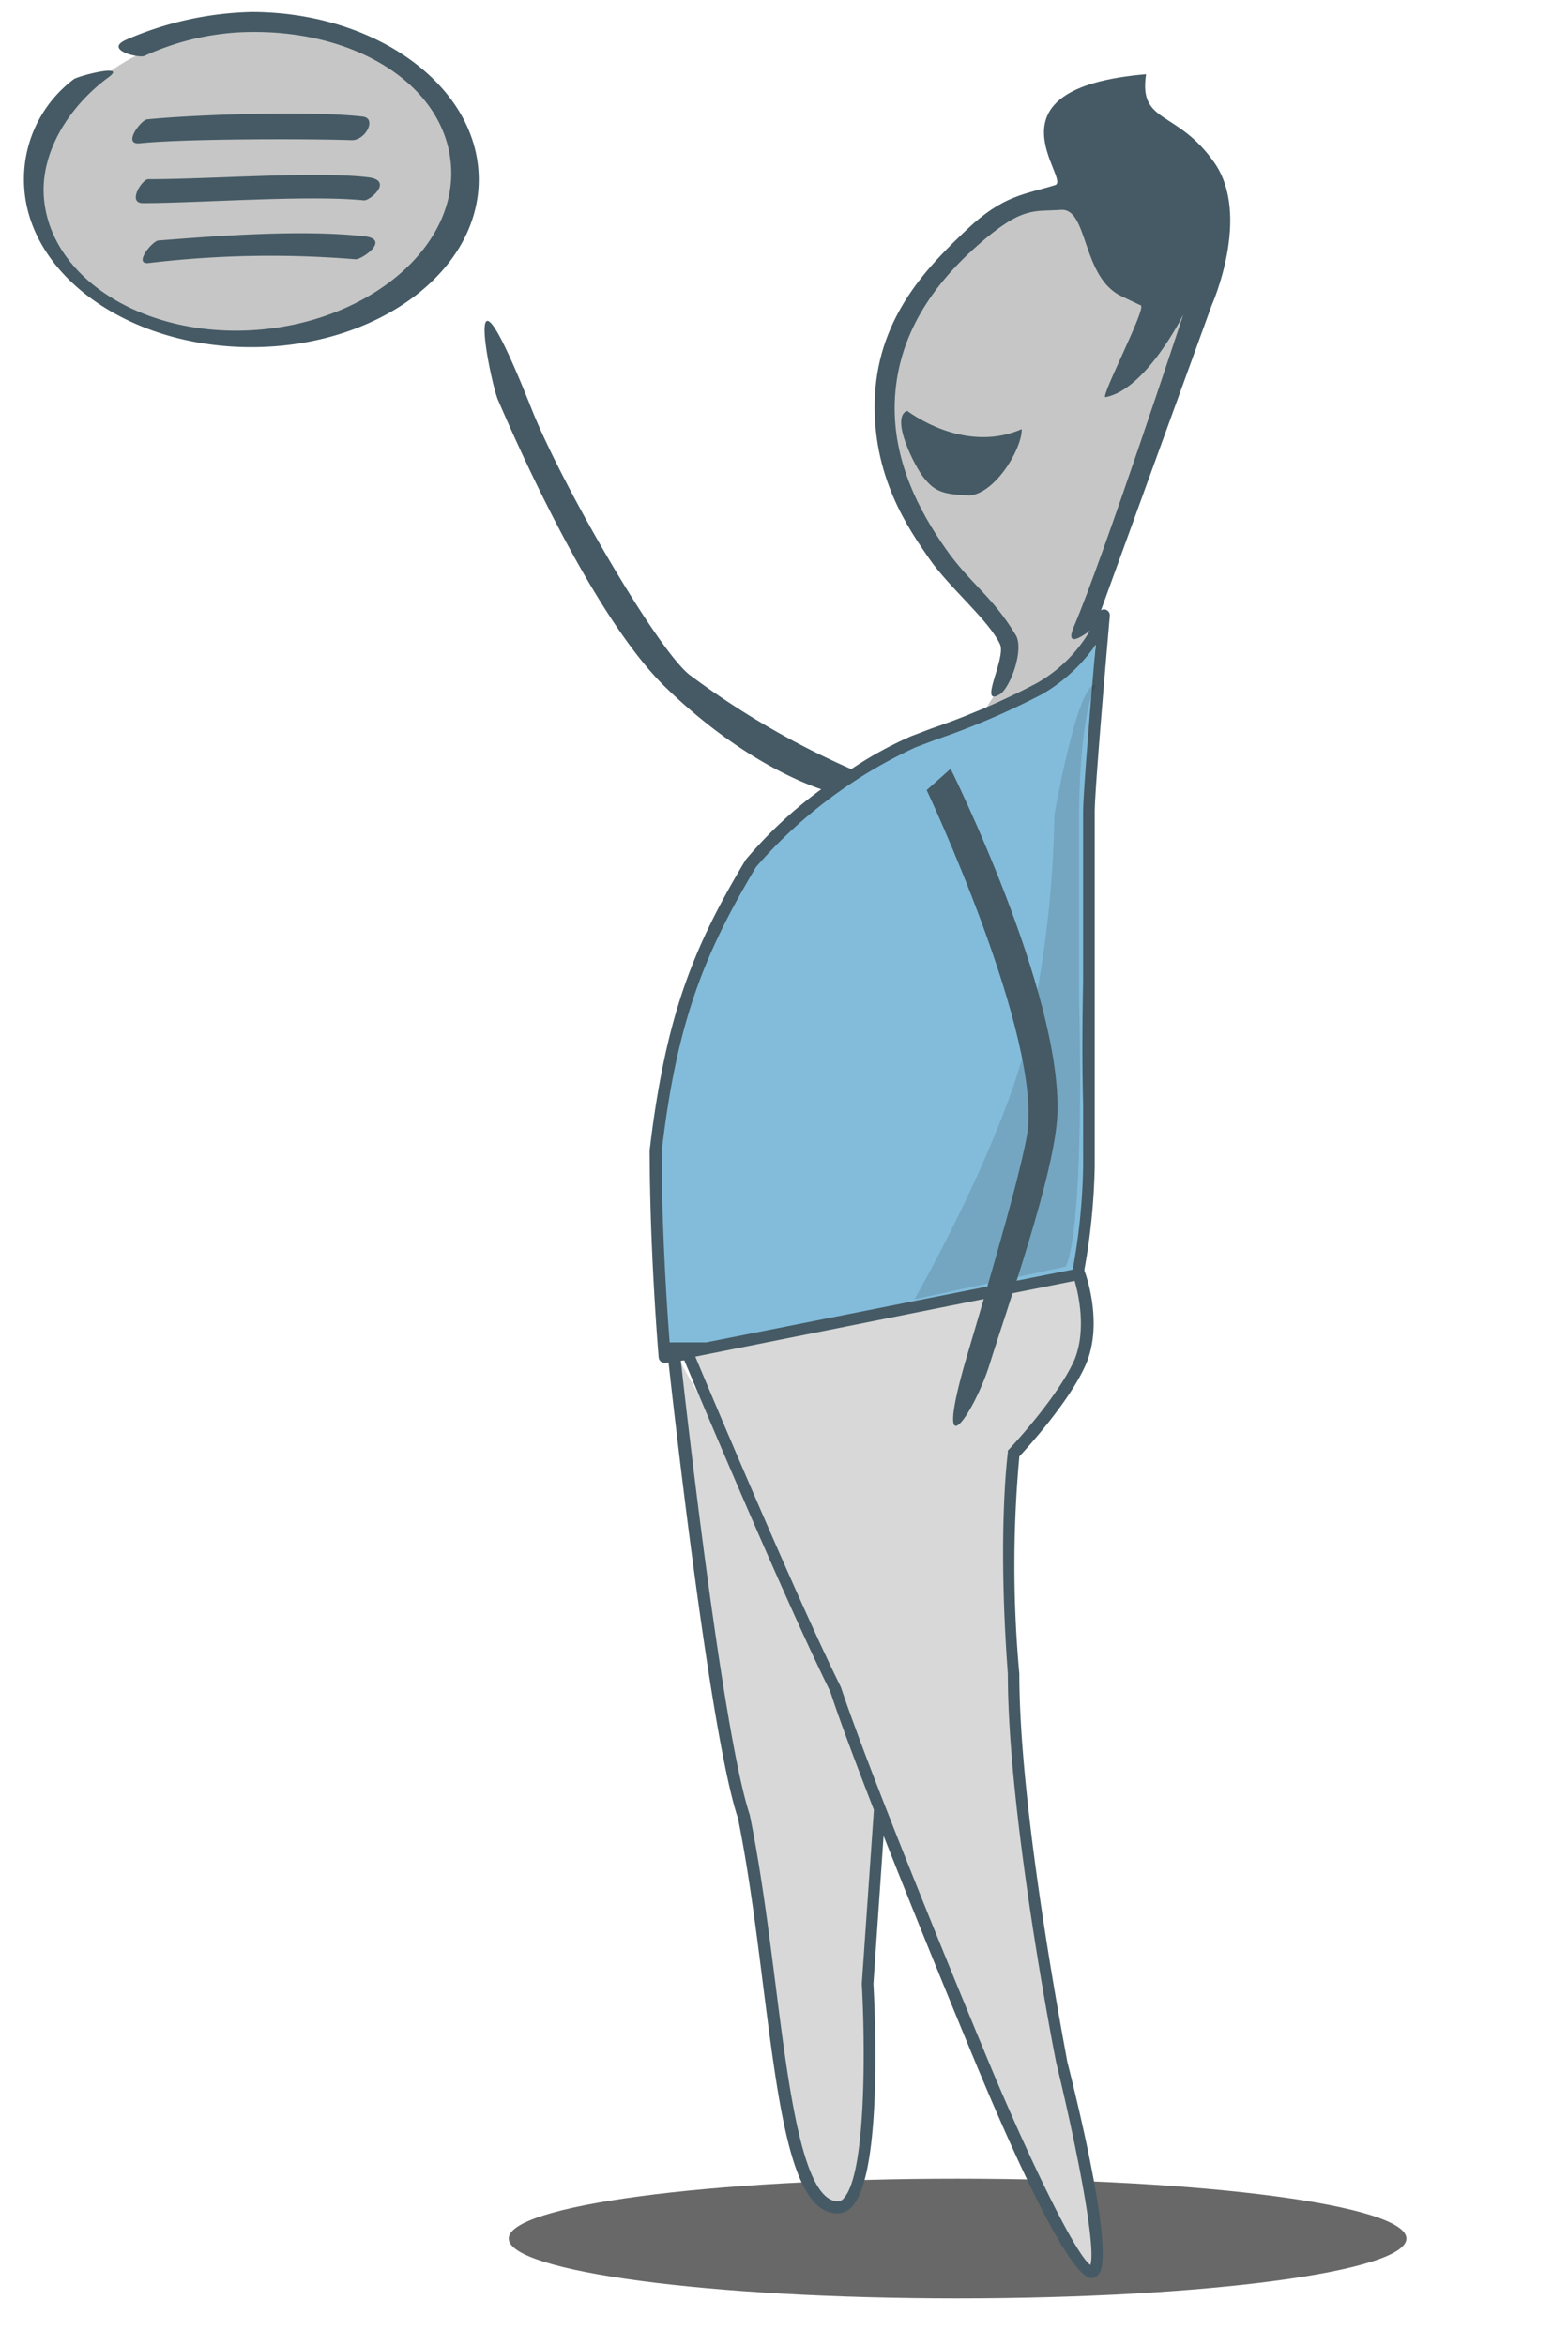 <svg xmlns="http://www.w3.org/2000/svg" viewBox="0 0 131 196"><path d="M96.61,35.67c-3,8.19-5.18,13.4-5.11,17.42,0,2.06-6.48,5.46-8.81,6.08-1.47.39,4.27-3.45-.78-8.71-4-4.11-7.73-9.78-7.73-16.18,0-12.12,12.32-19.15,17.91-17.75C102.3,19.08,100.63,24.82,96.61,35.67Z" style="fill:#c6c6c6;fill-rule:evenodd"/><path d="M80,192c20.71,0,37.5-2.24,37.5-5s-16.79-5-37.5-5-37.5,2.24-37.5,5S59.29,192,80,192Z" style="fill:#424242;fill-rule:evenodd;opacity:0.8;isolation:isolate"/><path d="M21.54,2.43C31.76,2.43,39,7.54,39,15S31.22,28.49,21,28.5C6.25,28.51,2,18.2,3.06,14.61,5.17,7.69,11.32,2.43,21.54,2.43Z" style="fill:#c6c6c6"/><path d="M55.53,113.35a139.06,139.06,0,0,1-1.26-17.28c1.3-11.27,4.25-16.91,8.5-24,.17-.7,2.68-2.13,5.65-5.65a21,21,0,0,1,7.66-4.23c2-.55,4.26-2.66,6.61-3.06,5-.85,8.81-5.19,8.81-5.19S91,65.65,91,67.84c0,2.82,0,8.13,0,14.09-.12,7.06,0,9.78,0,15.49a52.76,52.76,0,0,1-1.42,11.28Z" style="fill:#83bcdb;fill-rule:evenodd"/><path d="M92.35,50.92a.5.5,0,0,0-.58.33,11.94,11.94,0,0,1-5.23,5.86,61.57,61.57,0,0,1-8.71,3.74l-1.71.65a31.7,31.7,0,0,0-5,2.75,68.65,68.65,0,0,1-13.54-7.9C54.79,54.1,46.89,40.41,44.42,34.18c-6.07-15.29-3.49-2.31-2.81-.76.91,2.09,7.6,17.79,14,24,6,5.82,11.31,7.94,13,8.51a36.12,36.12,0,0,0-6.31,5.89C58,79,55.59,84.76,54.28,96.16c0,8.38.74,17.15.75,17.24a.47.47,0,0,0,.19.34.45.45,0,0,0,.31.11h.07l34-4.66a.48.48,0,0,0,.42-.37,54,54,0,0,0,1.44-11.39c0-2,0-3.57,0-5.12,0-3,0-5.73,0-10.37l0-14.09c0-2.15,1.25-16.26,1.26-16.4A.5.5,0,0,0,92.35,50.92ZM90.49,67.85l0,14.07c-.09,4.65-.07,7.44,0,10.4,0,1.55,0,3.15,0,5.11a51.44,51.44,0,0,1-1.33,10.82L56,112.79c-.17-2-.72-9.46-.72-16.57C56.56,85.06,59,79.43,63.16,72.43a39.6,39.6,0,0,1,13.33-10l1.69-.64A64.12,64.12,0,0,0,87.05,58a14,14,0,0,0,4.49-4.14C91.18,58,90.49,66.2,90.49,67.85Z" style="fill:#455a64"/><path d="M88.09,68.1S90,57,91.54,57.21c-1.37,2.8-1.38,10.43-1.38,10.43s0,7.79,0,16.17c.43,20.23-1.14,22-1.14,22L76.4,108.54s7.31-12.75,9.5-22A90.89,90.89,0,0,0,88.09,68.1Z" style="fill-rule:evenodd;opacity:0.12;isolation:isolate"/><path d="M88.66,172.3s-4-20.35-4-32.43c-.89-12.09,0-18.43,0-18.43s4.13-4.36,5.57-7.64-.07-7.34-.07-7.34L57.4,113s1.24,3,3,7.13l-4.18-7.46s3.41,31.65,5.91,39.14c2.84,14,2.91,32.62,7.84,32.62,3.57,0,2.49-18.7,2.49-18.7l1-14.59c3.66,9.43,8.28,20.5,8.28,20.5s7.56,18.3,9.44,18.18S88.66,172.3,88.66,172.3Z" style="fill:#d8d8d8;fill-rule:evenodd"/><path d="M89.16,172.2c0-.2-4-20.43-4-32.37a100.12,100.12,0,0,1,0-18.16c.69-.75,4.21-4.62,5.55-7.67,1.49-3.43,0-7.54-.06-7.71l-.14-.41L59,112.14H55.67l.06.55c.14,1.3,3.45,31.79,5.92,39.19.9,4.42,1.51,9.26,2.1,13.94,1.36,10.66,2.43,19.08,6.23,19.08a1.62,1.62,0,0,0,1.2-.56c2.63-2.78,1.88-17.05,1.79-18.61l.85-12.37c3.48,8.84,7.41,18.29,7.47,18.44,2.86,6.92,7.94,18.5,9.91,18.5h0a.81.81,0,0,0,.61-.34C93.1,188.21,90.1,175.91,89.16,172.2ZM72,165.72c.25,4.27.46,15.83-1.52,17.93a.62.62,0,0,1-.47.24c-2.92,0-4.1-9.26-5.23-18.21-.6-4.69-1.22-9.55-2.14-14.07-2.27-6.81-5.35-34.22-5.82-38.48h.14v0c.08.2,8.32,19.95,12.4,28.16.79,2.43,2.14,6,3.65,9.9Zm19.12,23.51c-1.32-.9-5.48-9.61-8.87-17.83-.09-.22-9.22-22.14-12-30.47-3.7-7.46-10.78-24.31-12.16-27.6L89.78,107c.32,1.07,1,4.08,0,6.56-1.38,3.16-5.43,7.46-5.47,7.5l-.11.12,0,.15c0,.07-.89,6.53,0,18.5,0,12,4,32.32,4.06,32.55C90.05,179.76,91.6,187.86,91.09,189.23Z" style="fill:#455a64"/><path d="M88.34,93.06C88.16,98,84.11,109.33,82.67,114c-1.19,3.83-4.74,9.33-2.07-.09.55-1.92,4.47-14.82,5.2-19.08C87.17,86.72,77.42,66,77.42,66l2-1.78S88.71,82.88,88.34,93.06Z" style="fill:#455a64;fill-rule:evenodd"/><path d="M84.83,53c-2-3.29-3.76-4.21-5.85-7.2s-4.51-7.35-4.21-12.58,3.1-9.35,6.87-12.69,4.72-2.84,7-3,1.71,5.56,5,7.19c.63.3,1.18.57,1.67.79S92,33,92.34,33.18c3.41-.61,6.52-6.9,6.52-6.9S92.14,46.7,89.72,52.34c-1,2.36,1.77,0,1.77,0l9.74-26.83s3.34-7.47.22-11.93-6.34-3.19-5.7-7.38c-14,1.18-6.22,8.83-7.59,9.26-2.53.79-4.34.82-7.4,3.73s-7.32,7.1-7.66,13.85S76,44.3,77.64,46.68s5,5.16,5.91,7.15c.52,1.18-1.89,5.31,0,4.16C84.42,57.42,85.62,54.17,84.83,53Zm-4-11.6c2.22,0,4.56-3.87,4.53-5.55-3.74,1.63-7.53-.07-9.58-1.53-1.44.58.66,4.7,1.43,5.63S78.58,41.33,80.81,41.36Z" style="fill:#455a64;fill-rule:evenodd"/><path d="M30.31,9.74c-4.41-.51-14.18-.16-18,.23-.49,0-2.14,2.15-.63,2,3.92-.4,14.48-.38,17.67-.26C30.54,11.76,31.5,9.88,30.31,9.74Zm.45,5.07c-4.35-.52-13.12.16-18.38.16-.5,0-1.78,2-.44,2,4.6,0,13.83-.7,18.46-.23C30.9,16.79,32.92,15.07,30.76,14.81Zm-1.07,6.85c.5.06,3-1.67.75-1.92-5.15-.57-12-.06-17.19.35-.5,0-2.19,2.07-.79,1.88A85.91,85.91,0,0,1,29.69,21.66ZM40,15c0,7.73-8.51,14-19,14S2,22.73,2,15A10.45,10.45,0,0,1,6.17,6.61c.41-.28,4.51-1.34,2.9-.16-3.25,2.39-5.72,6.23-5.4,10.09.57,6.86,8.65,11.79,18,11s16.57-7,16-13.82-8.41-11.59-18-11a21.9,21.9,0,0,0-7.6,1.95c-.43.22-3.46-.5-1.51-1.36A27.8,27.8,0,0,1,21,1C31.49,1,40,7.27,40,15Z" style="fill:#455a64;fill-rule:evenodd"/></svg>